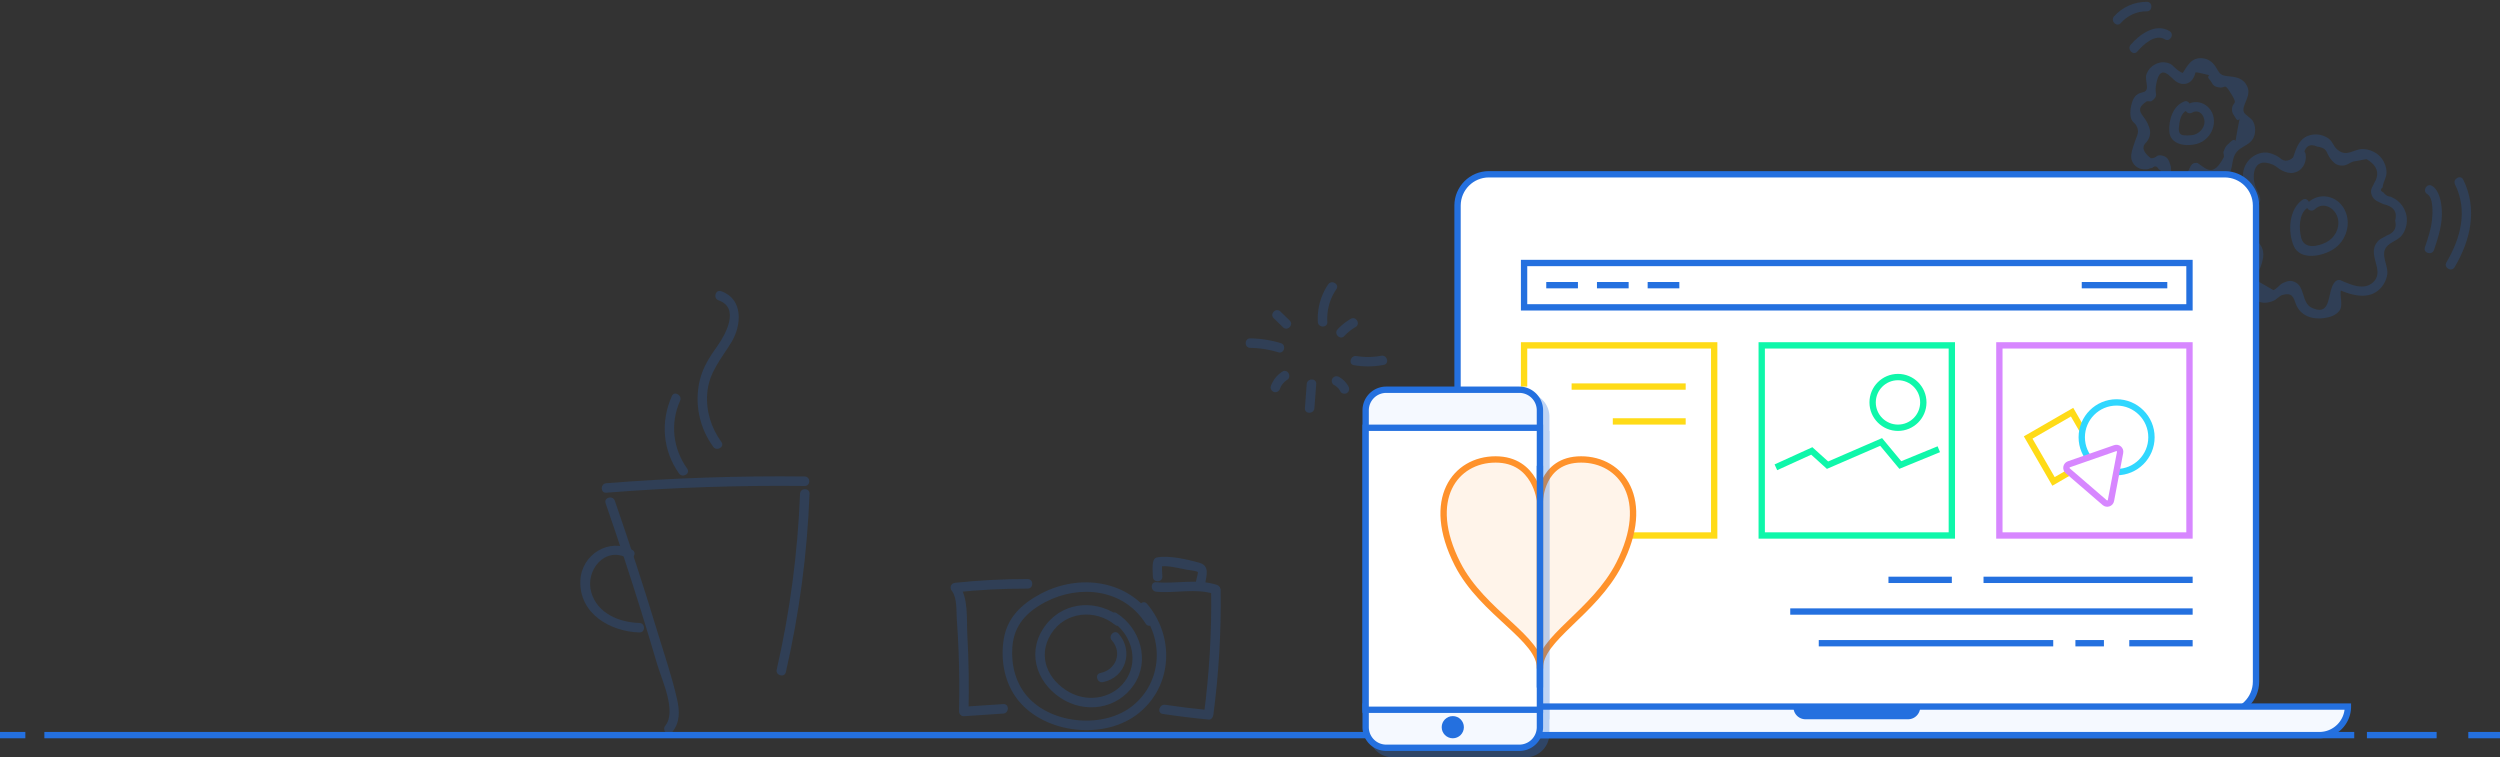 <svg width="789" height="239" xmlns="http://www.w3.org/2000/svg">
  <rect width="100%" height="100%" fill="#333333" stroke="none"/>
  <g fill="none" fill-rule="evenodd">
    <g fill="#2470DF" fill-rule="nonzero" opacity=".2">
      <path d="M253.96 150.38c-20.9-.24-41.77.47-62.61 2.12-1.91.15-1.93 3.15 0 3 20.83-1.65 41.71-2.36 62.61-2.12 1.93.02 1.93-2.98 0-3zM252.49 155.83c-.72 18.7-3.18 37.23-7.36 55.48-.43 1.88 2.46 2.68 2.89.8 4.24-18.5 6.74-37.31 7.47-56.28.08-1.93-2.92-1.93-3 0zM191.13 158.83c3.93 11.35 7.7 22.76 11.27 34.23 1.73 5.58 3.42 11.18 5.07 16.78 1.39 4.76 6.14 14.67 2.5 19.18-1.2 1.49.91 3.63 2.12 2.12 2.56-3.18 2.45-6.6 1.59-10.46-1.58-7.06-4-14.05-6.1-20.98-4.24-13.98-8.77-27.87-13.55-41.68-.64-1.8-3.54-1.03-2.9.81zM226.79 94.79c6.77 2.37 2.26 10.66-.29 14.27-2.45 3.46-4.65 6.76-5.65 10.94-1.75 7.32-.15 14.95 4.24 21.01 1.12 1.55 3.72.05 2.59-1.51-3.29-4.55-4.94-9.91-4.46-15.54.56-6.53 4.41-10.66 7.64-15.99 3.24-5.36 3.77-13.61-3.26-16.07-1.84-.64-2.62 2.26-.81 2.89zM212.04 124.99c-3.62 8.1-2.9 17.15 2.25 24.43 1.11 1.56 3.71.07 2.59-1.51-4.5-6.36-5.45-14.24-2.25-21.41.78-1.74-1.81-3.27-2.59-1.51z"/>
      <path d="M199.52 173.53c-7.36-3.93-16.04 1.51-16.36 9.72-.41 10.41 9.41 16.08 18.65 16.36 1.93.06 1.93-2.94 0-3-6.4-.19-13.29-2.98-15.21-9.7-1.96-6.84 4.25-14.61 11.41-10.79 1.7.9 3.22-1.68 1.51-2.59z"/>
      <g>
        <path d="M359.87 192.68c7.6 8.95 6.92 22.45-2.32 29.99-8.96 7.31-25.37 6.04-33.2-2.73-3.82-4.28-5.27-10.09-4.85-15.74.51-6.88 4.52-11.11 10.46-14.21 10.84-5.66 24.74-4.1 31.59 6.81 1.03 1.63 3.62.13 2.59-1.51-7.72-12.27-23.42-14.41-35.7-7.89-6.07 3.23-10.64 7.55-11.7 14.54-1 6.57.32 13.71 4.52 18.98 8.59 10.79 27.54 12.72 38.14 4.14 10.74-8.69 11.34-24.21 2.6-34.5-1.26-1.48-3.38.65-2.13 2.12z"/>
        <path d="M350.9 196.1c5.91 3.77 8.52 11.7 4.77 17.94-3.77 6.27-11.9 7.84-18.09 4.46-6.89-3.77-10.3-11.38-5.85-18.46 4.45-7.07 13.87-7.92 20.13-2.87 1.49 1.2 3.62-.91 2.12-2.12-7.24-5.84-17.78-5.58-23.78 2-6.31 7.98-3.54 17.89 4.53 23.23 7.61 5.04 17.89 3.61 23.14-4.17 5.16-7.65 1.99-17.85-5.46-22.6-1.62-1.04-3.13 1.55-1.51 2.59z"/>
        <path d="M350.89 202.11c3.44 3.86 1.3 9.31-3.6 10.28-1.89.37-1.09 3.27.8 2.89 7.26-1.44 9.73-9.9 4.92-15.3-1.29-1.44-3.4.69-2.12 2.13zM382.24 186.34c.19 13.15-.58 26.24-2.3 39.27l1.5-1.5c-4.58-.44-9.14-1-13.69-1.68-1.89-.28-2.7 2.61-.8 2.89 4.82.72 9.64 1.31 14.49 1.78.88.09 1.4-.76 1.5-1.5 1.72-13.03 2.49-26.13 2.3-39.27-.02-1.92-3.02-1.93-3 .01z"/>
        <path d="M384.06 184.59c-6.28-2.04-12.72-.25-19.14-.84-1.92-.18-1.91 2.82 0 3 6.13.57 12.37-1.21 18.35.74 1.83.59 2.62-2.31.79-2.9zM324.33 182.75c-7.65-.02-15.26.38-22.87 1.18-1.37.14-1.88 1.5-1.06 2.56 1.74 2.23 1.38 6.39 1.57 9.05.24 3.22.42 6.43.55 9.66.26 6.45.29 12.89.15 19.34-.02.77.7 1.55 1.5 1.5l12.47-.84c1.92-.13 1.93-3.13 0-3l-12.47.84 1.5 1.5c.18-8.06.08-16.12-.38-24.17-.28-4.96.46-11.85-2.77-15.99-.35.85-.71 1.71-1.06 2.56 7.61-.8 15.22-1.2 22.87-1.18 1.93-.01 1.94-3.01 0-3.01z"/>
        <path d="M380.33 184.38c.43-2.97 1.59-5.85-1.98-6.83-3.71-1.02-9.44-2.36-13.28-1.61-.51.1-.9.57-1.05 1.05-.47 1.54-.18 3.42-.18 5.01.01 1.93 3.01 1.93 3 0-.01-1.27-.31-2.99.07-4.22l-1.05 1.05c2.55-.5 6.05.48 8.56.95.5.09 3.47.39 3.64.79.1.24-.57 2.56-.63 3.01-.27 1.89 2.62 2.71 2.9.8z"/>
      </g>
      <g>
        <path d="M394.59 109.79c3.03.05 5.96.51 8.85 1.4 1.85.57 2.64-2.33.8-2.89-3.14-.96-6.36-1.46-9.65-1.51-1.93-.03-1.93 2.97 0 3zM427.32 115.26c3.15.52 6.25.5 9.39-.1 1.89-.36 1.09-3.25-.8-2.89-2.58.49-5.2.52-7.79.1-1.89-.32-2.71 2.57-.8 2.89zM418.91 101.61c-.21-3.77.74-7.2 2.84-10.33 1.08-1.61-1.52-3.11-2.59-1.51a19.244 19.244 0 0 0-3.25 11.85c.11 1.91 3.11 1.92 3-.01zM412.4 121.21l-.57 7.61c-.14 1.93 2.86 1.92 3 0l.57-7.61c.15-1.92-2.85-1.92-3 0zM424.27 106.05a15.1 15.1 0 0 1 3.54-2.83c1.67-.96.16-3.56-1.51-2.59-1.54.89-2.94 2-4.15 3.3-1.31 1.41.8 3.54 2.12 2.12zM407.04 101.17c-.98-.95-1.96-1.91-2.94-2.86-1.38-1.35-3.51.77-2.12 2.12.98.95 1.96 1.91 2.94 2.86 1.38 1.35 3.5-.77 2.12-2.12zM404.7 117.29a9.008 9.008 0 0 0-3.63 4.59c-.27.76.31 1.64 1.05 1.85.83.23 1.57-.28 1.85-1.05a5.62 5.62 0 0 1 2.25-2.79c1.61-1.05.11-3.65-1.52-2.6zM421.04 121.52c.23.13.46.26.67.42-.16-.12.19.16.19.16.1.09.19.18.29.27.09.09.18.19.27.29.03.04.07.08.1.12-.06-.08-.06-.07 0 .01.17.23.31.48.45.73.38.72 1.37.93 2.05.54.72-.42.92-1.33.54-2.05a7.614 7.614 0 0 0-3.04-3.07c-.71-.39-1.64-.17-2.05.54-.41.67-.18 1.65.53 2.04z"/>
      </g>
      <g>
        <path d="M726.06 51.99c.39-.87.68-1.77.87-2.7.47-3.11 1.93-4.11 4.4-3.01 3.49.51 2.59 1.91 4.36 4.05.95 1.15 1.78 1.9 3.44 1.93 1.59.02 2.25-.87 3.63-1.28 1.37-.25 2.73-.5 4.1-.76 3.41 2 4.24 4.48 2.5 7.44-.6 1.47-1.47 2.12-.85 3.88.66 1.86 2.26 2.14 3.78 2.93 3.17.71 4.37 2.43 3.6 5.14.6 2.29-.29 3.87-2.66 4.72-.9.63-2.02.93-2.76 1.8-1.48 1.73-1.47 3.28-1.03 5.36.52 2.47 1.88 5.19-.34 7.44-2.93 2.96-7.35.82-10.29-.42-1.78-.75-2.55 2.15-.8 2.89 4.2 1.77 9.54 3.42 13.21-.35a8.205 8.205 0 0 0 2.18-4.35c.48-2.99-2.48-6.6.1-9.13 1.58-1.54 3.64-1.79 4.92-3.86.94-1.53 1.35-3.4 1.13-5.18-.26-2.11-1.42-4.08-3.12-5.37-.58-.44-1.25-.71-1.88-1.07-.98-.09-1.74-.54-2.29-1.33-.99-.45-1.09-.97-.31-1.58.22-2.2 1.59-3.29 1.14-5.84-.3-1.7-1.12-3.26-2.43-4.41-1.27-1.1-3.03-1.79-4.7-1.88-3.16-.17-5.3 2.8-8.38.08-1.22-1.08-1.4-2.6-2.97-3.6-1.28-.81-2.84-1.21-4.35-1.07-5.03.47-5.6 4.87-7.08 8.73-.71 1.81 2.19 2.59 2.88.8z"/>
        <path d="M737 88.87c-2.79 2.76-.74 11.17-7.28 8.33-3.63-1.58-1.97-7.33-6.11-8.43-1.17-.31-2.22.12-3.23.6-.93.44-2.05 2.06-2.94 2.17l-5.31-3.06c.18-1.48.6-2.87 1.28-4.17 1.04-2.86 1.62-5.44-.75-7.87-1.55-1.59-3.95-2.04-4.87-4.34-.97-2.4.52-5.02 2.35-6.28.47-.32 1.3-.25 1.81-.6 2.47-1.71 1.05-3.74.1-5.8-1.45-3.16-1.38-10.29 5.28-7.44 1.02.44 1.85 1.35 2.86 1.84 1.09.53 2.39.94 3.61.72 2.79-.51 4.22-3.15 3.88-5.79-.24-1.89-3.24-1.91-3 0-1.94 2.23-3.69 2.56-5.26 1.01-.54-.42-1.14-.75-1.78-.98-.86-.36-1.66-.63-2.62-.65-1.64-.03-3.34.67-4.58 1.72-1.58 1.34-2.42 3.2-2.57 5.25-.1 1.45.13 2.8.67 4.14.22.55 1.66 2.23 1.58 2.68-.3 1.56-2.81 1.31-3.99 2.47-1.84 1.83-1.78 4.59-1.48 6.96.2 1.52.47 3.14 1.52 4.33.66.76 1.52.92 2.19 1.56 2.44 2.38 1.89 4.96 1.36 7.96-.6 3.42-.97 7.89 2.78 9.83 1.65.85 3.45.56 5.08-.13.91-.39 1.87-1.57 2.76-1.82 3.03-.84 3.44.65 4.2 2.76 1.36 3.79 5.14 5.09 8.95 4.56 1.8-.25 3.8-.88 4.91-2.44 1.31-1.84-.46-5.8.71-6.96 1.39-1.37-.73-3.49-2.11-2.13z"/>
        <path d="M726.64 63.07c-4.26 2.97-4.64 9.91-2.8 14.42 2.01 4.92 9.21 3.43 12.74 1.06 4.02-2.7 5.63-8.26 3.28-12.57-2.34-4.29-7.86-5.43-11.45-2.04-1.41 1.33.72 3.44 2.12 2.12 2.84-2.67 6.7-.28 7.35 3.12.58 2.99-1.12 6.01-3.79 7.32-2.62 1.29-6.83 2.25-7.82-1.42-.76-2.84-.78-7.57 1.88-9.43 1.58-1.08.08-3.68-1.51-2.58z"/>
        <g>
          <path d="M691.2 24.95c1.39-2.13.69-2.47 3.63-1.8 4.48 1.03.85.17 2.57 2.06.91 1 .71 1.79 2.28 2.24 3.08.87 1.96-1.89 4.5 2.2 2.4 3.85.26 2.14.24 5-.01 1.13.55 1.54 1.06 2.49 1.33 2.54 1.84-2.67.63 3.99-1.12 6.15.11 1.44-2.17 3.66-1.37 1.33-1.42 1.06-2.16 2.96-.22.57.28 1.42.02 1.92-3.13 5.94-5.15 4-7.89 2.01-1.56-1.14-3.06 1.47-1.51 2.59 2.62 1.9 5.9 3.86 9.16 2.21 3.78-1.91 2.23-5.3 4.01-8.07 1.68-2.62 5.39-2.42 6.08-6.34.21-1.19.03-2.5-.48-3.59-.62-1.33-2.48-2-2.98-3.06-.95-2 2.42-4.97 1.1-7.99-1.29-2.94-3.65-3.12-6.38-3.41-2.5-.26-2.48-1.18-3.78-3.13-.96-1.45-2.35-2.35-4.09-2.51-3.55-.32-4.78 2.54-6.42 5.07-1.07 1.61 1.53 3.11 2.58 1.5z"/>
          <path d="M691.84 51.83c-.62.51-1.1 2.18-1.45 2.45-.13 2-1.88 1.99-5.24-.01.08-.58.07-1.16-.02-1.73-.59-1.58-.67-2.86-2.53-3.38-2.25-.63-1.71.79-3.77.79-2.56-1.93-3.02-3.64-1.38-5.12.33-.39.59-.82.79-1.3.69-1.81.25-3.03-.51-4.7-1.17-2.6-4.39-4.05-.33-6.77.46-.31 1.23.16 1.74-.22 2.18-1.63.92-2.2 1.22-4.41 1.16-8.44 4.73-2.76 6.38-1.73.63.4 1.3.75 2.08.8 2.39.15 3.61-1.64 4.08-3.65.44-1.88-2.45-2.68-2.89-.8-.68 2.86-4.17-1.48-5-1.87-1.61-.76-3.29-.69-4.85.12-1.26.65-2.12 1.62-2.67 2.93-.65 1.54.46 3.88-.02 4.98-.54 1.23-1.68.67-2.98 1.63-1.13.83-1.57 2.12-1.88 3.42-.33 1.41-.48 3.37.22 4.71.31.6 1.01.98 1.33 1.53 1.27 2.18.16 3.38-.38 5.16-.78 2.57-2.35 5.54.31 7.83.97.83 2.18 1.04 3.41.96.57-.04 1.2-.46 1.74-.45.83-.76 1.51-.63 2.02.39.87.47 1.22 1.19 1.05 2.17 1.26 2.73 3.53 4.52 6.8 4.28 1.04-.08 2.28-.32 3.08-1.08 1.31-1.25.6-3.83 1.79-4.82 1.47-1.22-.66-3.34-2.14-2.11z"/>
          <path d="M689.33 32.03c-3.58 1.41-4.86 5.72-4.71 9.31.19 4.45 5.46 5.06 8.94 3.99 3.41-1.05 5.67-4.66 5.07-8.17-.67-3.93-4.78-6.19-8.33-4.2-1.68.95-.17 3.54 1.51 2.59 2.51-1.41 4.39 1.46 3.82 3.74-.41 1.64-1.8 2.94-3.45 3.29-.73.16-3.09.33-3.8-.12-.79-.51-.79-1.52-.72-2.32.15-1.74.58-4.49 2.46-5.23 1.78-.69 1.01-3.59-.79-2.88z"/>
        </g>
        <g>
          <path d="M674.55 16.26c1.84-2.16 5.6-5.71 8.66-3.85 1.65 1.01 3.16-1.59 1.51-2.59-4.38-2.66-9.47 1-12.29 4.32-1.24 1.47.87 3.6 2.12 2.12zM669.32 7.28c2.15-2.41 4.98-3.72 8.22-3.71 1.93 0 1.93-3 0-3-3.97 0-7.69 1.62-10.34 4.59-1.28 1.44.84 3.57 2.12 2.12zM766.04 61.25c2.04 1.22 1.71 6.36 1.49 8.24-.33 2.96-1.3 5.78-2.24 8.59-.61 1.83 2.28 2.62 2.89.8 1.37-4.09 2.75-8.33 2.45-12.71-.17-2.47-.77-6.12-3.09-7.51-1.65-.99-3.16 1.6-1.5 2.59zM774.81 58.21c4.09 8.32 1.76 16.99-2.72 24.6-.98 1.67 1.61 3.18 2.59 1.51 5.06-8.6 7.3-18.32 2.72-27.62-.85-1.73-3.44-.21-2.59 1.51z"/>
        </g>
      </g>
    </g>
    <g transform="translate(0 55)">
      <g fill="#FFF" fill-rule="nonzero" stroke="#2470DF" stroke-width="2">
        <path d="M743 177H14M747 177h22M779 177h10M8 177H0"/>
      </g>
      <path d="M469.89 170h232.22c5.46 0 9.89-4.43 9.89-9.89V9.89c0-5.46-4.43-9.89-9.89-9.89H469.89C464.43 0 460 4.43 460 9.89v150.22c0 5.46 4.43 9.89 9.89 9.89z" stroke="#2470DF" stroke-width="2" fill="#FFF" fill-rule="nonzero"/>
      <path d="M440 177h292a9 9 0 0 0 9-9H431a9 9 0 0 0 9 9z" stroke="#2470DF" stroke-width="2" fill="#F5F9FF" fill-rule="nonzero"/>
      <path d="M569.83 172h32.35a3.83 3.83 0 0 0 3.83-3.83V168h-40v.17a3.81 3.81 0 0 0 3.82 3.83z" fill="#2470DF" fill-rule="nonzero"/>
      <path stroke="#2470DF" stroke-width="2" fill="#FFF" fill-rule="nonzero" d="M691 42H481V28h210z"/>
      <path stroke="#D787FF" stroke-width="2" fill="#FFF" fill-rule="nonzero" d="M691 114h-60V54h60z"/>
      <path stroke="#0FF7AA" stroke-width="2" fill="#FFF" fill-rule="nonzero" d="M616 114h-60V54h60z"/>
      <path stroke="#FFDB17" stroke-width="2" fill="#FFF" fill-rule="nonzero" d="M515 114h26V54h-60v13"/>
      <path d="M486 103s.3-13 13-13 22.41 12.55 12 33c-7.89 15.51-25.34 23.54-25 33" stroke="#FF922B" stroke-width="2" fill="#FFF4EA" fill-rule="nonzero"/>
      <path d="M684 35h-27M530 35h-10M514 35h-10M498 35h-10M692 128h-66M616 128h-20" stroke="#2470DF" stroke-width="2" fill="#2470DF" fill-rule="nonzero"/>
      <path d="M532 67h-36M532 78h-23" stroke="#FFDB17" stroke-width="2" fill="#2470DF" fill-rule="nonzero"/>
      <path d="M692 148h-20M692 138H565M664 148h-9M648 148h-74" stroke="#2470DF" stroke-width="2" fill="#2470DF" fill-rule="nonzero"/>
      <path stroke="#FFDB17" stroke-width="2" fill="#FFF" fill-rule="nonzero" d="M661.945 88.932l-13.857 8-8-13.856 13.856-8z"/>
      <circle stroke="#30D7FF" stroke-width="2" fill="#FFF" fill-rule="nonzero" cx="668" cy="83" r="11"/>
      <path d="M667.53 86.44l-14.57 5.08c-.87.31-1.09 1.44-.39 2.05l11.68 10.07c.7.61 1.8.22 1.97-.69l2.88-15.15c.19-.91-.69-1.67-1.57-1.36z" stroke="#D787FF" stroke-width="2" fill="#FFF" fill-rule="nonzero" stroke-linejoin="round"/>
      <path stroke="#0FF7AA" stroke-width="2" d="M560.47 92.48l11.33-5.16 4.97 4.49 16.92-7.33 6.05 7.28 12.15-4.98"/>
      <circle stroke="#0FF7AA" stroke-width="2" cx="599" cy="72" r="8"/>
      <g fill-rule="nonzero">
        <g opacity=".3" transform="translate(433 70)" fill="#2470DF">
          <path d="M6.5 113h42a6.5 6.5 0 0 0 6.5-6.5V6.5A6.5 6.5 0 0 0 48.5 0h-42A6.5 6.5 0 0 0 0 6.5v100a6.5 6.5 0 0 0 6.5 6.5z" stroke="#2470DF" stroke-width="2"/>
          <path stroke="#2470DF" stroke-width="2" d="M0 12h55v89H0z"/>
          <circle cx="27.5" cy="106.5" r="3.5"/>
        </g>
        <g transform="translate(431 68)">
          <path d="M6.5 113h42a6.5 6.5 0 0 0 6.5-6.5V6.5A6.5 6.5 0 0 0 48.5 0h-42A6.5 6.5 0 0 0 0 6.5v100a6.5 6.5 0 0 0 6.5 6.5z" stroke="#2470DF" stroke-width="2" fill="#F5F9FF"/>
          <path stroke="#2470DF" stroke-width="2" fill="#FFF" d="M0 12h55v89H0z"/>
          <circle fill="#2470DF" cx="27.5" cy="106.5" r="3.5"/>
        </g>
      </g>
      <path d="M486 156c.34-9.46-18.11-17.49-26-33-10.41-20.45-.7-33 12-33s14 13 14 13v53z" stroke="#FF922B" stroke-width="2" fill="#FFF4EA" fill-rule="nonzero"/>
      <path d="M486 92v70" stroke="#2470DF" stroke-width="2" fill="#FFF" fill-rule="nonzero"/>
    </g>
  </g>
</svg>

